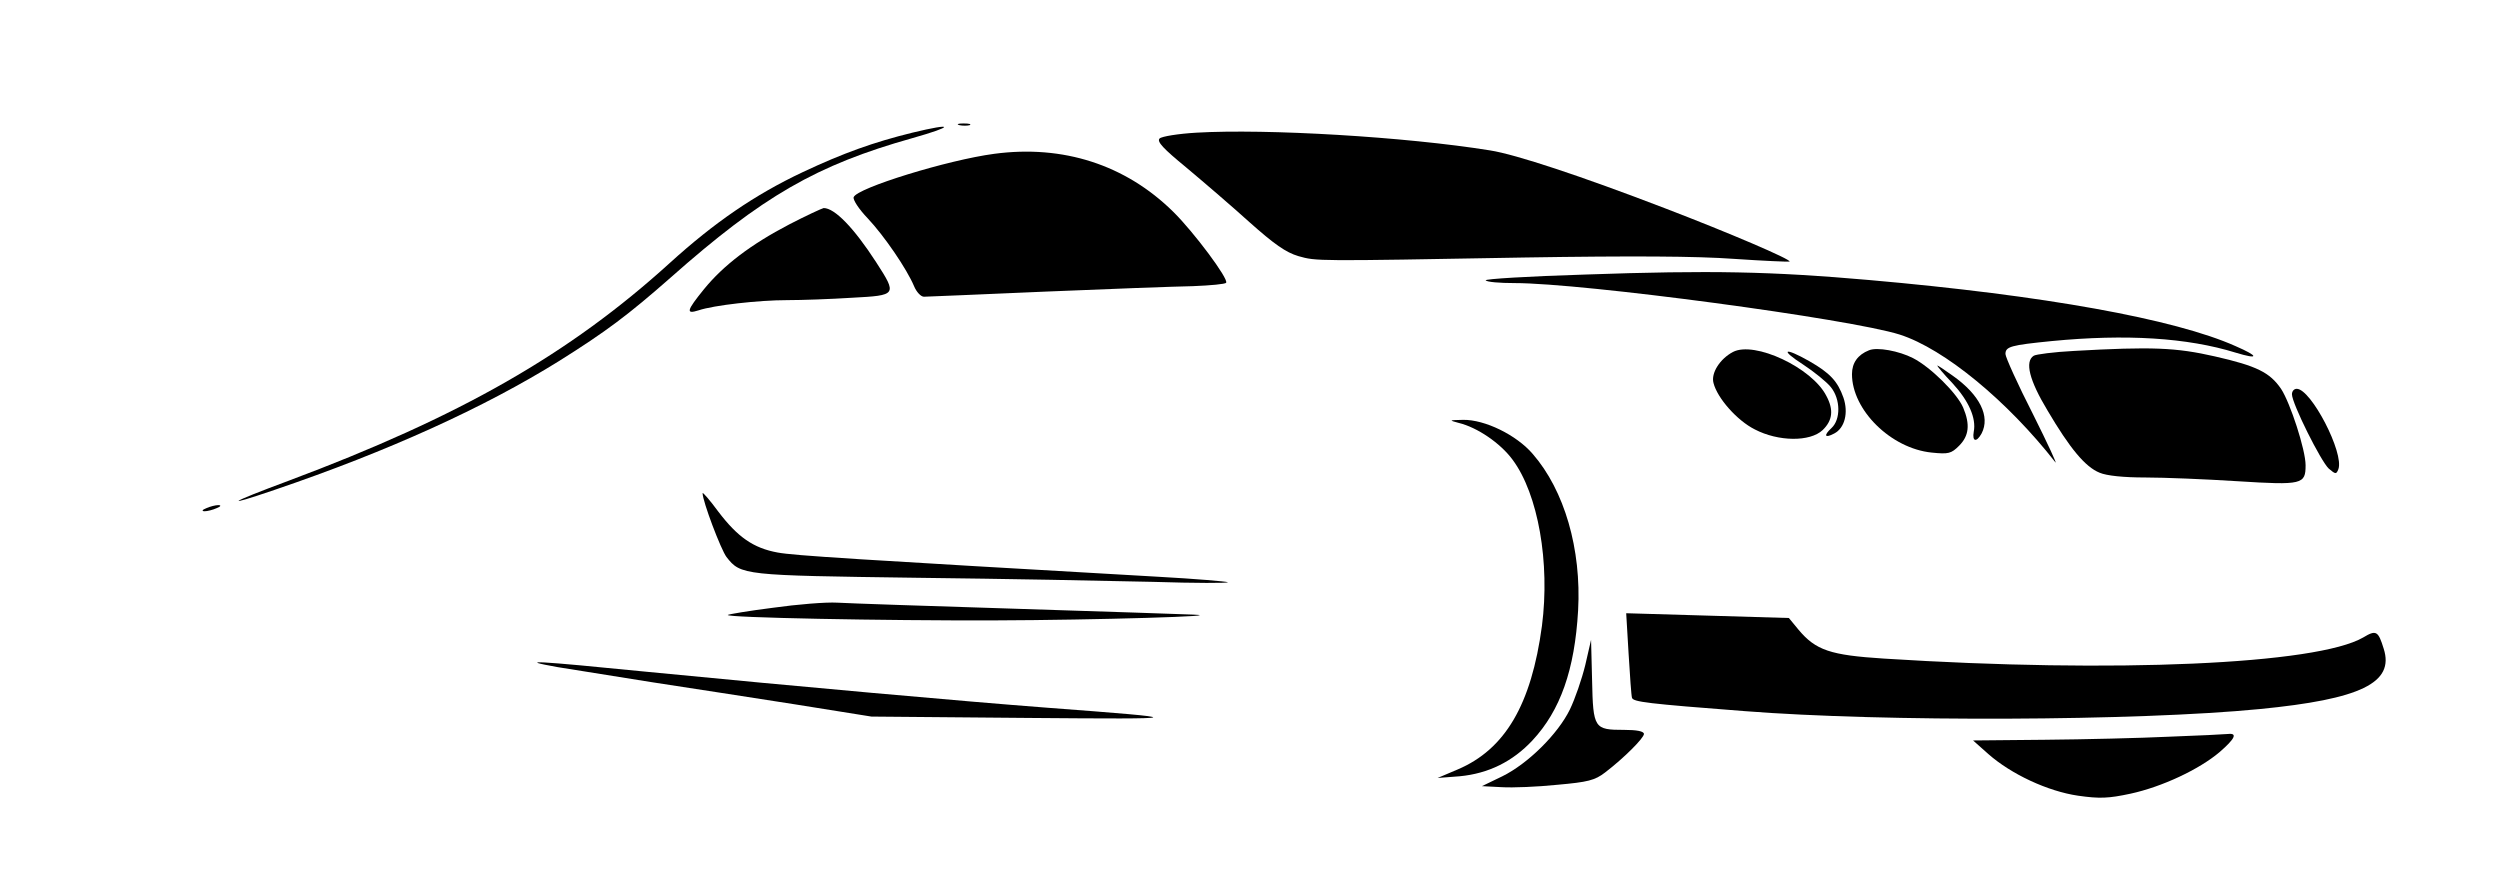 <?xml version="1.0" standalone="no"?>
<!DOCTYPE svg PUBLIC "-//W3C//DTD SVG 20010904//EN"
 "http://www.w3.org/TR/2001/REC-SVG-20010904/DTD/svg10.dtd">
<svg version="1.0" xmlns="http://www.w3.org/2000/svg"
 width="733pt" height="255pt" viewBox="0 0 733 255"
 preserveAspectRatio="xMidYMid meet">

<g transform="translate(0,255) scale(0.1,-0.1)"
fill="#000000" stroke="none">
<path d="M2813 2183 c9 -2 23 -2 30 0 6 3 -1 5 -18 5 -16 0 -22 -2 -12 -5z"/>
<path d="M2675 2161 c-114 -28 -203 -60 -322 -116 -140 -66 -259 -148 -388
-265 -295 -268 -615 -451 -1120 -640 -175 -65 -197 -80 -39 -26 332 113 614
241 834 378 137 86 201 134 325 243 271 240 429 331 710 410 124 35 124 46 0
16z"/>
<path d="M3508 2161 c-53 -3 -102 -11 -108 -17 -9 -9 11 -30 78 -85 49 -41
133 -113 185 -160 73 -65 107 -89 144 -100 54 -15 45 -15 663 -4 314 5 504 4
614 -4 88 -6 161 -9 163 -8 6 6 -179 85 -367 157 -245 94 -435 157 -511 169
-248 40 -656 64 -861 52z"/>
<path d="M2915 2099 c-136 -18 -402 -100 -412 -127 -3 -7 15 -35 41 -62 49
-52 115 -149 136 -199 7 -17 20 -31 29 -31 9 0 169 7 356 15 187 8 382 15 433
16 51 2 95 6 97 10 8 11 -95 149 -155 208 -140 138 -323 197 -525 170z"/>
<path d="M2314 1892 c-113 -59 -193 -120 -250 -190 -51 -63 -54 -74 -16 -62
44 15 177 30 260 30 42 0 128 3 190 7 132 7 133 8 71 104 -66 102 -122 159
-154 159 -5 -1 -51 -22 -101 -48z"/>
<path d="M4647 1745 c-165 -5 -295 -13 -291 -17 4 -5 42 -8 84 -8 203 0 985
-105 1130 -151 131 -42 316 -195 456 -374 8 -11 -21 52 -65 140 -45 88 -81
168 -81 177 0 22 16 26 136 38 217 21 397 10 539 -34 69 -21 69 -11 0 19 -179
80 -563 149 -1075 194 -286 25 -461 29 -833 16z"/>
<path d="M5081 1518 c-38 -20 -65 -62 -57 -91 11 -44 69 -110 121 -136 69 -36
162 -37 199 -2 29 28 33 59 11 100 -42 83 -211 162 -274 129z"/>
<path d="M5480 1523 c-33 -13 -50 -37 -50 -70 0 -105 114 -218 234 -230 49 -5
57 -3 80 20 29 29 33 62 12 112 -18 42 -96 119 -147 145 -41 21 -105 33 -129
23z"/>
<path d="M6080 1521 c-58 -3 -111 -10 -117 -14 -27 -17 -13 -72 40 -160 66
-112 111 -166 153 -183 21 -9 71 -14 134 -14 55 0 177 -5 271 -11 190 -12 199
-9 199 47 0 45 -45 183 -72 224 -33 48 -71 67 -194 95 -114 26 -184 29 -414
16z"/>
<path d="M5287 1481 c32 -21 69 -51 81 -66 29 -36 29 -95 2 -120 -24 -22 -20
-31 8 -16 31 16 42 61 27 105 -17 48 -39 72 -100 107 -74 42 -88 35 -18 -10z"/>
<path d="M5680 1478 c0 -2 20 -26 45 -52 47 -51 70 -102 62 -142 -5 -29 8 -32
23 -5 26 50 -5 113 -84 169 -25 18 -46 32 -46 30z"/>
<path d="M6720 1394 c0 -27 85 -197 108 -218 20 -17 22 -17 28 -2 18 47 -80
236 -122 236 -8 0 -14 -7 -14 -16z"/>
<path d="M4277 1310 c54 -13 122 -59 158 -108 75 -101 110 -302 86 -487 -31
-231 -108 -362 -247 -421 l-59 -25 65 5 c84 8 155 43 213 105 82 88 124 207
134 381 10 180 -40 352 -133 459 -48 56 -141 101 -204 100 -42 -1 -43 -1 -13
-9z"/>
<path d="M2060 1104 c0 -24 54 -166 70 -187 42 -54 49 -54 555 -61 259 -3 571
-9 695 -12 124 -4 223 -4 220 -1 -3 2 -95 10 -205 16 -888 51 -1067 62 -1115
71 -71 13 -117 45 -174 120 -25 34 -46 58 -46 54z"/>
<path d="M605 1060 c-13 -5 -14 -9 -5 -9 8 0 24 4 35 9 13 5 14 9 5 9 -8 0
-24 -4 -35 -9z"/>
<path d="M2266 768 c-71 -9 -130 -19 -132 -21 -8 -8 460 -17 780 -16 301 1
697 13 584 17 -26 1 -257 9 -515 17 -257 8 -495 16 -528 18 -33 2 -118 -5
-189 -15z"/>
<path d="M4775 634 c4 -66 8 -124 10 -130 4 -12 44 -17 330 -39 408 -32 1151
-29 1510 6 297 29 396 77 364 177 -16 52 -22 56 -60 33 -136 -79 -730 -105
-1405 -62 -157 10 -200 24 -251 85 l-28 34 -238 7 -239 7 7 -118z"/>
<path d="M4648 600 c-10 -41 -30 -99 -45 -130 -35 -72 -123 -159 -198 -196
l-60 -29 58 -3 c32 -2 105 1 163 7 90 8 110 13 140 36 55 42 114 101 114 113
0 8 -21 12 -58 12 -88 0 -91 4 -94 145 l-3 119 -17 -74z"/>
<path d="M1635 594 c44 -7 168 -27 275 -44 107 -16 296 -46 420 -65 l225 -36
460 -4 c477 -4 480 -2 55 30 -237 18 -730 62 -1170 105 -332 33 -388 36 -265
14z"/>
<path d="M6360 390 c-85 -4 -249 -8 -365 -9 l-210 -2 45 -40 c67 -59 174 -109
263 -122 63 -9 89 -8 154 6 92 20 201 71 261 122 45 39 53 56 25 53 -10 -1
-88 -5 -173 -8z"/>
</g>
</svg>
